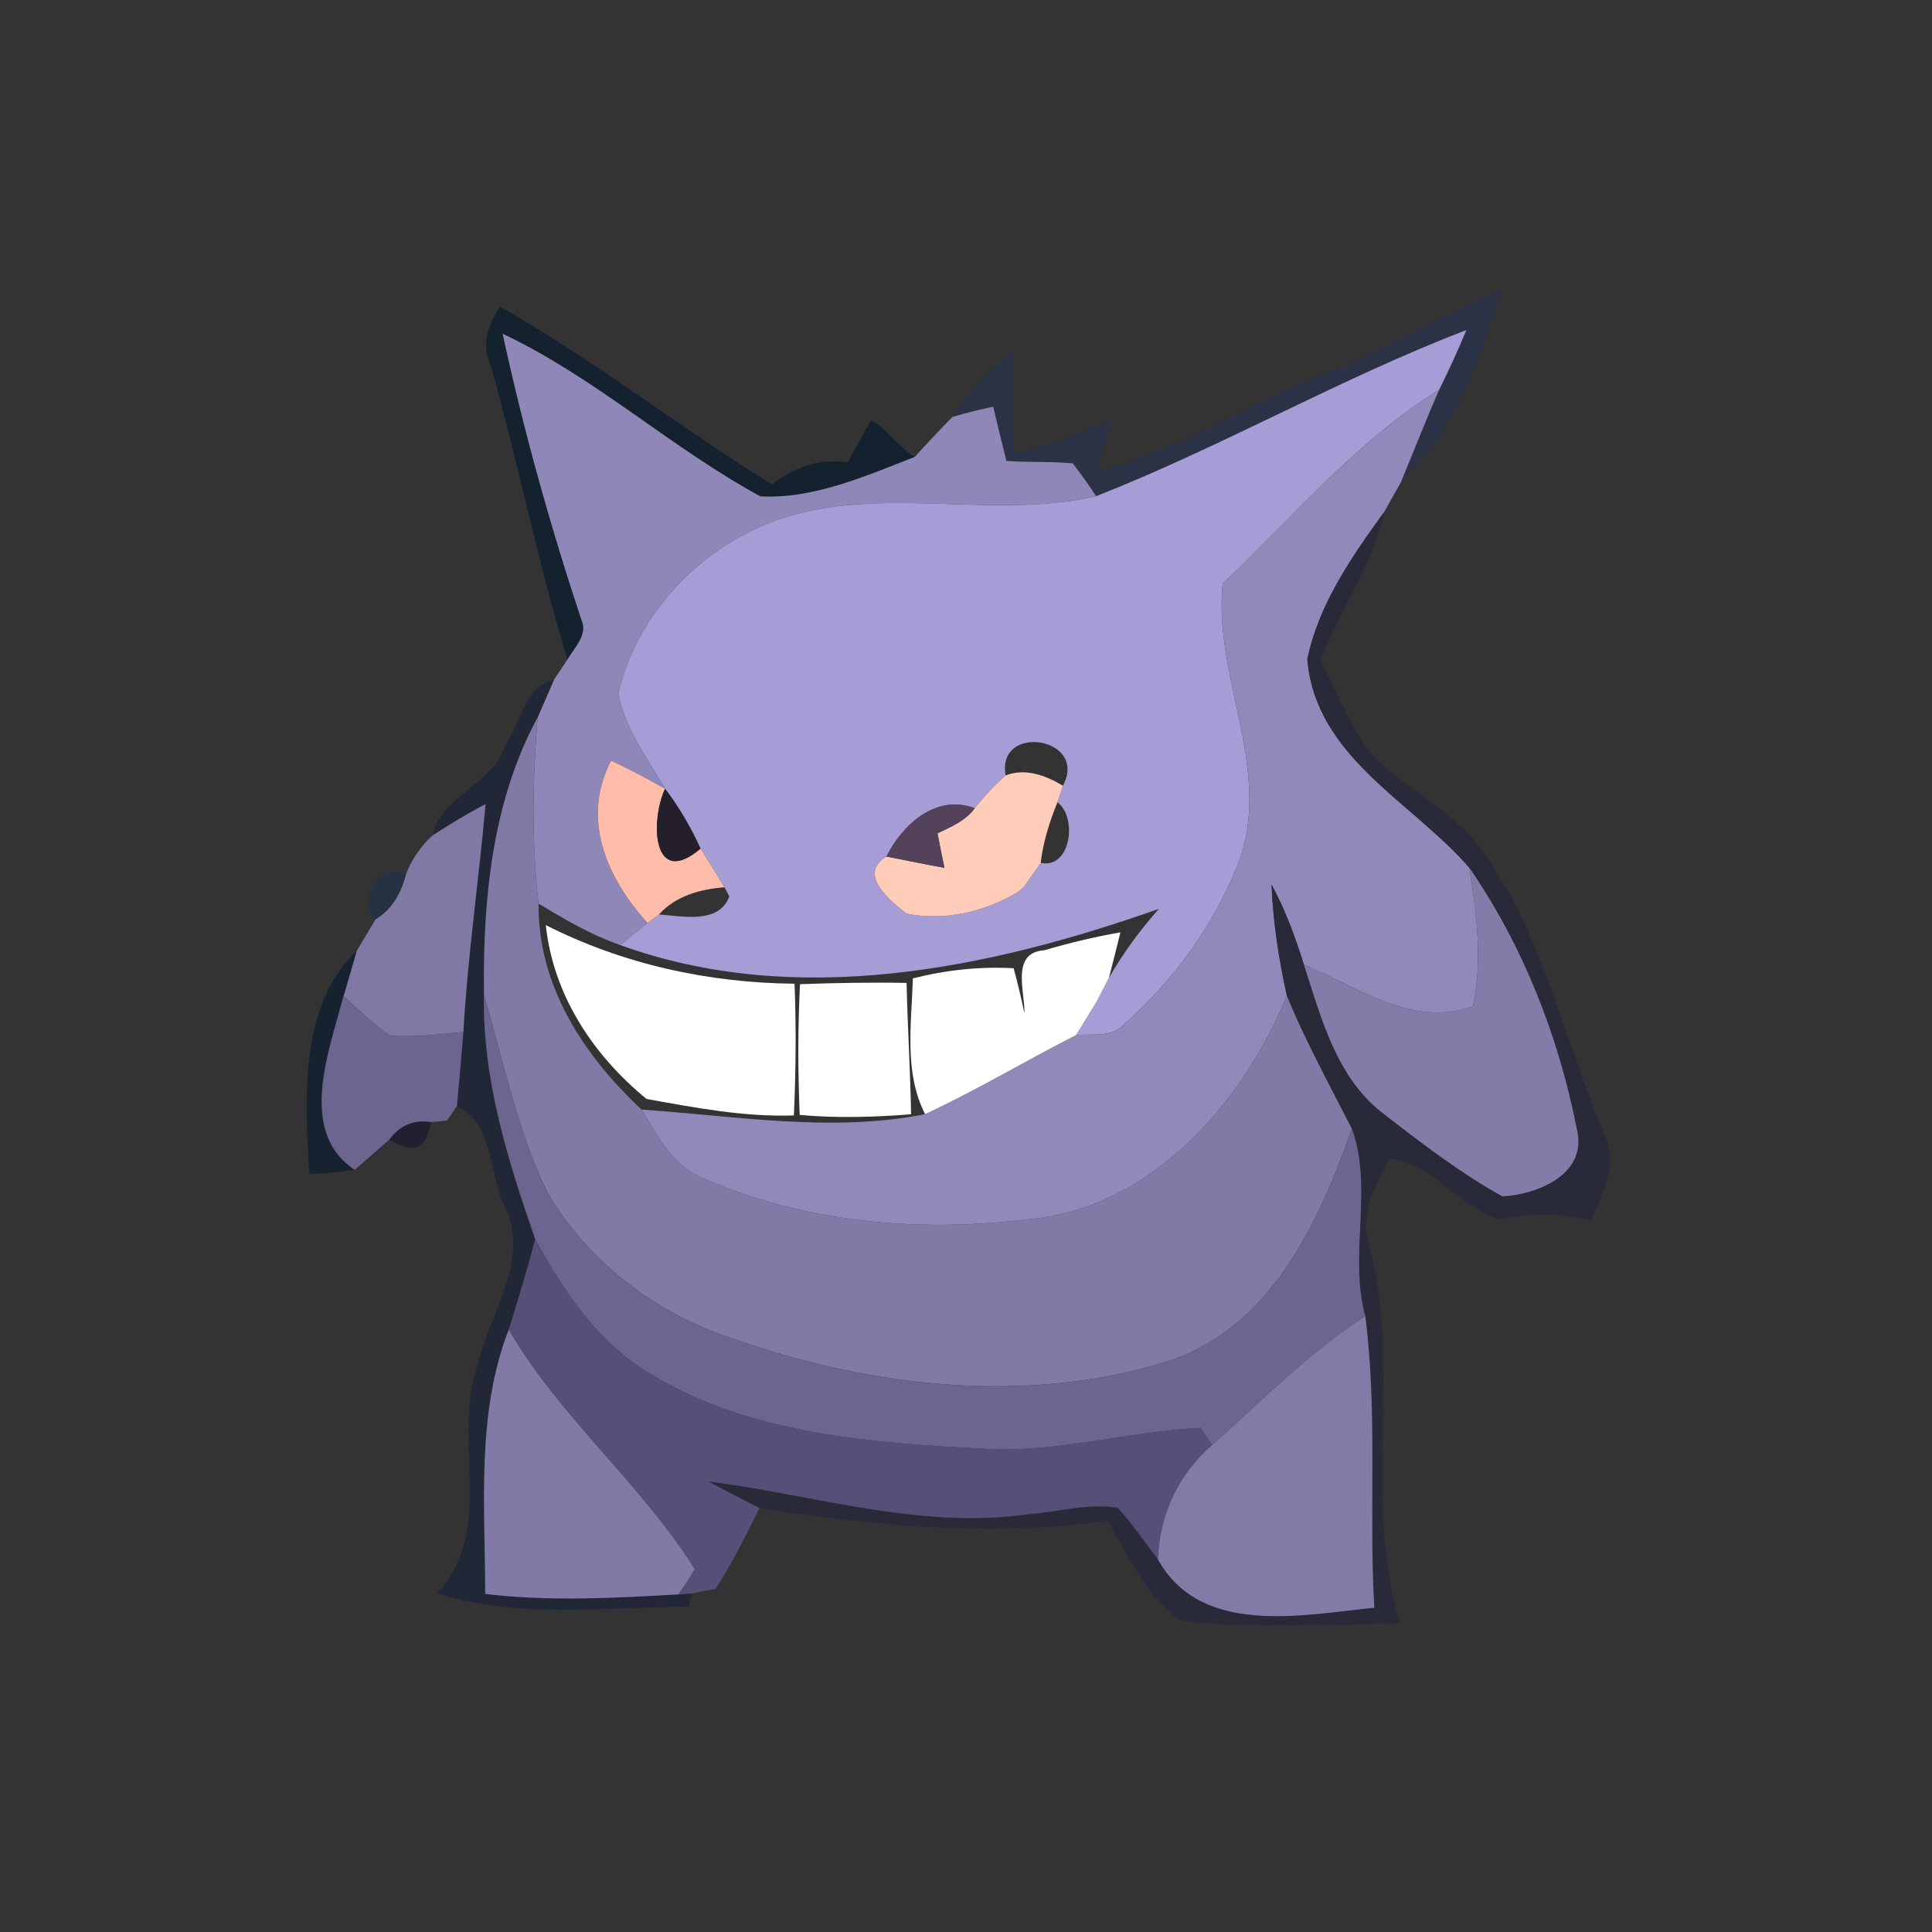 <?xml version="1.0" encoding="UTF-8" ?>
<!DOCTYPE svg PUBLIC "-//W3C//DTD SVG 1.1//EN" "http://www.w3.org/Graphics/SVG/1.1/DTD/svg11.dtd">
<svg width="120pt" height="120pt" viewBox="0 0 120 120" version="1.1" xmlns="http://www.w3.org/2000/svg">
<rect x="0" y="0" width="120" height="120" fill="#333333" stroke="none"/>
<g id="#2b3246fc">
<path fill="#2b3246" opacity="1.00" d=" M 82.90 22.97 C 86.44 21.56 89.67 19.49 93.21 18.05 C 92.05 22.31 90.20 26.87 87.00 29.98 C 87.80 28.06 88.55 26.12 89.39 24.21 C 89.99 22.99 90.56 21.76 91.08 20.50 C 83.23 23.51 75.89 27.75 68.08 30.82 C 67.63 30.12 67.14 29.44 66.63 28.78 C 65.26 28.65 63.88 28.73 62.51 28.63 C 62.23 27.51 61.95 26.38 61.69 25.26 C 60.83 25.44 59.99 25.65 59.15 25.90 C 60.16 24.35 61.41 22.95 62.91 21.86 C 63.00 23.97 62.92 26.09 62.99 28.21 C 65.08 27.68 67.09 26.87 69.12 26.14 C 68.77 27.19 68.42 28.25 68.07 29.30 C 73.32 27.95 77.86 24.86 82.90 22.97 Z" />
</g>
<g id="#14212fff">
<path fill="#14212f" opacity="1.00" d=" M 31.05 19.04 C 36.90 22.37 42.22 26.54 47.93 30.08 C 49.34 29.03 50.87 28.43 52.65 28.73 C 53.13 27.85 53.61 26.97 54.10 26.09 C 55.15 26.67 55.78 27.76 56.82 28.38 C 53.77 29.56 50.53 31.01 47.23 30.83 C 41.68 27.82 36.96 23.44 31.22 20.73 C 32.52 26.73 34.17 32.64 36.10 38.46 C 36.55 39.42 35.69 40.20 35.25 40.96 C 33.39 34.91 32.18 28.68 30.45 22.58 C 29.86 21.35 30.38 20.11 31.05 19.04 Z" />
</g>
<g id="#8f87b8ff">
<path fill="#8f87b8" opacity="1.00" d=" M 31.22 20.73 C 36.96 23.44 41.68 27.82 47.23 30.83 C 50.53 31.01 53.77 29.56 56.82 28.38 C 57.58 27.54 58.36 26.71 59.15 25.90 C 59.99 25.65 60.83 25.44 61.69 25.26 C 61.95 26.38 62.23 27.51 62.51 28.63 C 63.88 28.73 65.26 28.65 66.63 28.78 C 67.14 29.44 67.63 30.12 68.08 30.82 C 62.07 32.20 55.83 30.40 49.83 31.84 C 44.37 33.11 39.68 37.59 38.41 43.07 C 38.82 45.26 40.21 47.09 41.31 48.99 C 40.21 48.38 39.10 47.77 37.96 47.25 C 36.06 50.88 37.70 54.54 40.22 57.33 C 39.79 57.68 38.94 58.36 38.52 58.70 C 36.72 58.07 35.07 57.11 33.45 56.12 C 33.01 52.28 33.08 48.41 33.39 44.56 C 33.64 43.98 34.15 42.82 34.40 42.23 C 34.61 41.92 35.04 41.28 35.25 40.96 C 35.69 40.20 36.55 39.42 36.10 38.46 C 34.17 32.64 32.52 26.73 31.22 20.73 Z" />
</g>
<g id="#a69dd6ff">
<path fill="#a69dd6" opacity="1.00" d=" M 68.08 30.82 C 75.89 27.75 83.23 23.51 91.08 20.50 C 90.56 21.76 89.99 22.99 89.39 24.21 C 84.23 27.40 80.30 32.14 75.94 36.26 C 75.37 41.93 78.89 47.52 77.08 53.15 C 75.61 57.22 72.96 60.86 69.72 63.71 C 68.95 64.45 67.80 64.20 66.84 64.29 C 67.16 63.76 67.82 62.70 68.14 62.17 C 68.33 61.81 68.70 61.09 68.88 60.73 C 69.76 59.20 70.81 57.77 71.98 56.45 C 61.37 60.20 49.43 62.65 38.52 58.70 C 38.94 58.36 39.79 57.68 40.22 57.33 L 40.93 56.80 C 42.36 56.89 44.64 57.43 45.30 55.68 L 45.00 55.11 C 44.51 54.30 44.02 53.50 43.51 52.71 C 42.91 51.39 42.18 50.14 41.31 48.99 C 40.21 47.09 38.82 45.26 38.41 43.07 C 39.68 37.59 44.37 33.11 49.83 31.84 C 55.83 30.40 62.07 32.20 68.08 30.82 M 62.46 48.16 C 61.76 48.78 61.12 49.47 60.54 50.20 C 58.15 49.30 56.06 51.20 55.06 53.20 C 53.24 54.29 55.28 55.95 56.31 56.75 C 58.65 57.22 61.11 56.65 63.15 55.45 C 63.25 55.37 63.46 55.20 63.57 55.12 C 63.84 54.74 64.37 53.98 64.64 53.60 C 66.53 53.97 66.93 50.77 65.68 49.83 L 66.02 48.80 C 67.63 45.79 61.89 44.89 62.46 48.16 Z" />
</g>
<g id="#9189baff">
<path fill="#9189ba" opacity="1.00" d=" M 75.94 36.26 C 80.30 32.14 84.23 27.40 89.39 24.21 C 88.55 26.12 87.80 28.06 87.00 29.98 C 86.74 30.44 86.22 31.36 85.96 31.82 C 83.95 34.60 81.90 37.54 81.20 40.96 C 81.73 47.04 87.69 49.78 91.26 53.89 C 91.71 56.72 92.10 59.65 91.49 62.50 C 87.77 63.87 84.29 61.29 80.99 59.92 C 80.45 58.21 79.84 56.52 78.98 54.95 C 79.07 57.28 79.43 59.58 79.93 61.85 C 77.16 68.57 71.46 75.11 63.79 75.74 C 57.07 76.56 50.01 75.95 43.77 73.22 C 41.81 72.51 40.86 70.58 39.85 68.92 C 45.68 69.31 51.66 70.36 57.46 69.20 C 60.66 67.72 63.69 65.89 66.84 64.29 C 67.80 64.20 68.95 64.45 69.72 63.71 C 72.96 60.86 75.61 57.22 77.08 53.15 C 78.89 47.52 75.37 41.93 75.94 36.26 Z" />
</g>
<g id="#282939ff">
<path fill="#282939" opacity="1.00" d=" M 81.20 40.96 C 81.90 37.54 83.95 34.60 85.96 31.82 C 85.28 35.12 83.22 37.88 82.01 40.98 C 82.89 42.76 83.73 44.57 84.72 46.29 C 86.63 48.74 89.71 49.90 91.67 52.32 C 95.73 57.63 97.06 64.31 99.60 70.36 C 100.56 72.18 99.57 74.12 98.80 75.80 C 96.90 75.34 94.99 75.35 93.08 75.73 C 90.58 74.97 88.82 72.06 86.21 71.99 C 85.55 73.54 84.53 75.17 84.93 76.93 C 87.17 84.74 84.57 93.02 86.96 100.82 C 82.44 100.90 77.88 101.15 73.37 100.68 C 71.19 99.15 70.08 96.69 68.81 94.45 C 61.59 95.49 54.33 94.76 47.17 93.67 C 46.10 93.12 45.03 92.57 43.98 92.01 C 50.63 92.86 57.25 95.04 64.01 94.03 C 65.80 93.90 67.62 93.35 69.42 93.65 C 70.34 94.65 71.10 95.78 71.92 96.86 C 74.60 101.66 80.85 100.31 85.36 99.86 C 85.01 93.83 85.58 87.76 84.80 81.75 C 83.76 77.93 85.31 73.80 83.97 70.12 C 82.58 67.38 81.09 64.69 79.93 61.85 C 79.43 59.58 79.07 57.28 78.98 54.95 C 79.84 56.52 80.45 58.21 80.99 59.92 C 82.05 63.19 82.99 66.86 85.82 69.09 C 88.22 70.95 90.65 72.83 93.32 74.31 C 95.54 74.18 98.63 72.92 97.94 70.13 C 96.81 64.37 94.60 58.74 91.26 53.89 C 87.69 49.78 81.73 47.04 81.20 40.96 Z" />
</g>
<g id="#212736fc">
<path fill="#212736" opacity="1.00" d=" M 31.40 46.26 C 32.35 44.93 32.58 42.59 34.40 42.23 C 34.15 42.82 33.64 43.98 33.39 44.56 C 30.55 49.82 29.99 55.92 30.06 61.79 C 29.96 67.03 31.54 72.07 33.24 76.96 C 32.76 78.85 32.18 80.72 31.60 82.58 C 29.57 87.81 30.13 93.52 30.14 99.00 C 34.12 99.48 38.14 99.26 42.13 99.03 L 42.97 98.97 L 42.76 99.80 C 37.57 99.78 32.16 100.61 27.15 98.95 C 30.86 94.96 27.98 89.29 29.71 84.63 C 30.50 81.40 33.01 78.15 31.29 74.80 C 30.35 72.77 30.65 69.80 28.38 68.70 C 28.52 67.17 28.66 65.64 28.78 64.10 C 29.05 59.36 29.74 54.66 30.16 49.94 C 29.04 50.53 27.95 51.19 26.88 51.88 C 27.48 49.30 30.64 48.75 31.40 46.26 Z" />
</g>
<g id="#817aa6ff">
<path fill="#817aa6" opacity="1.00" d=" M 30.06 61.79 C 29.99 55.92 30.55 49.82 33.39 44.56 C 33.08 48.41 33.01 52.28 33.45 56.12 C 33.40 61.23 36.25 65.55 39.85 68.92 C 40.86 70.58 41.81 72.51 43.77 73.22 C 50.01 75.95 57.07 76.56 63.79 75.74 C 71.46 75.11 77.16 68.57 79.93 61.85 C 81.09 64.69 82.58 67.38 83.97 70.12 C 81.88 75.98 78.97 82.40 72.58 84.54 C 63.90 87.25 54.34 86.19 45.85 83.26 C 40.95 81.73 36.53 78.45 33.96 73.98 C 32.12 70.11 31.25 65.88 30.06 61.79 Z" />
<path fill="#817aa6" opacity="1.00" d=" M 30.14 99.00 C 30.13 93.52 29.57 87.81 31.60 82.58 C 34.79 88.05 39.80 92.12 43.16 97.46 C 42.84 98.00 42.50 98.52 42.13 99.03 C 38.14 99.26 34.12 99.48 30.14 99.00 Z" />
</g>
<g id="#ffbcabff">
<path fill="#ffbcab" opacity="1.00" d=" M 37.96 47.25 C 39.10 47.77 40.21 48.38 41.31 48.99 C 40.38 50.97 40.52 55.24 43.51 52.71 C 44.02 53.50 44.51 54.30 45.00 55.11 C 43.49 55.23 41.97 55.64 40.93 56.80 L 40.22 57.33 C 37.70 54.54 36.06 50.88 37.96 47.25 Z" />
</g>
<g id="#ffccbaff">
<path fill="#ffccba" opacity="1.00" d=" M 62.46 48.16 C 63.71 47.69 64.93 48.16 66.02 48.80 L 65.68 49.83 C 65.19 51.04 64.79 52.29 64.64 53.60 C 64.37 53.98 63.84 54.74 63.57 55.12 C 63.46 55.20 63.25 55.37 63.15 55.45 C 61.11 56.65 58.65 57.22 56.31 56.75 C 55.28 55.95 53.24 54.29 55.06 53.20 C 56.26 53.43 57.46 53.69 58.66 53.90 C 58.51 53.19 58.36 52.48 58.23 51.76 C 59.07 51.35 59.97 50.99 60.54 50.20 C 61.12 49.47 61.76 48.78 62.46 48.16 Z" />
</g>
<g id="#241f2bff">
<path fill="#241f2b" opacity="1.00" d=" M 41.31 48.99 C 42.18 50.14 42.91 51.39 43.51 52.71 C 40.52 55.24 40.38 50.97 41.31 48.99 Z" />
</g>
<g id="#8079a5ff">
<path fill="#8079a5" opacity="1.00" d=" M 26.88 51.88 C 27.95 51.19 29.04 50.53 30.16 49.94 C 29.74 54.66 29.05 59.36 28.78 64.10 C 27.26 64.23 25.74 64.45 24.22 64.32 C 23.17 63.61 22.27 62.71 21.34 61.85 C 21.54 61.16 21.95 59.77 22.15 59.07 C 22.45 58.58 23.04 57.58 23.33 57.09 C 24.35 56.49 24.92 55.45 25.20 54.34 C 25.56 53.39 26.12 52.57 26.88 51.88 Z" />
</g>
<g id="#54415aff">
<path fill="#54415a" opacity="1.00" d=" M 55.06 53.20 C 56.06 51.20 58.15 49.30 60.54 50.20 C 59.97 50.99 59.07 51.35 58.23 51.76 C 58.36 52.48 58.51 53.19 58.66 53.90 C 57.46 53.69 56.26 53.43 55.06 53.20 Z" />
</g>
<g id="#263144ff">
<path fill="#263144" opacity="1.00" d=" M 23.33 57.09 C 22.00 56.03 23.74 53.35 25.20 54.34 C 24.92 55.45 24.35 56.49 23.33 57.09 Z" />
</g>
<g id="#837ba8ff">
<path fill="#837ba8" opacity="1.00" d=" M 91.26 53.89 C 94.60 58.74 96.81 64.37 97.94 70.13 C 98.63 72.92 95.54 74.18 93.32 74.31 C 90.65 72.83 88.22 70.95 85.82 69.09 C 82.99 66.86 82.05 63.19 80.99 59.92 C 84.29 61.29 87.77 63.87 91.49 62.50 C 92.10 59.65 91.71 56.72 91.26 53.89 Z" />
</g>
<g id="#3a2c6aff">
<path fill="#3a2c6a" opacity="1.00" d=" M 63.15 55.45 C 63.25 55.37 63.46 55.20 63.57 55.12 C 63.46 55.20 63.25 55.37 63.15 55.45 Z" />
</g>
<g id="#ffffffff">
<path fill="#ffffff" opacity="1.00" d=" M 33.90 57.46 C 38.69 59.89 43.99 61.05 49.35 61.10 C 49.46 63.83 49.43 66.56 49.31 69.28 C 46.23 69.39 43.18 68.80 40.16 68.26 C 36.83 65.53 34.37 61.82 33.90 57.46 Z" />
<path fill="#ffffff" opacity="1.00" d=" M 64.88 59.02 C 66.43 58.56 68.00 58.19 69.59 57.91 C 69.42 58.62 69.06 60.03 68.88 60.73 C 68.70 61.09 68.33 61.81 68.14 62.17 C 67.82 62.70 67.16 63.76 66.84 64.29 C 63.69 65.89 60.66 67.72 57.46 69.20 C 56.13 66.61 56.62 63.56 56.70 60.77 C 58.74 60.25 60.86 60.02 62.96 60.14 C 63.21 61.06 63.43 61.99 63.63 62.93 C 63.67 61.61 62.75 59.15 64.88 59.02 Z" />
<path fill="#ffffff" opacity="1.00" d=" M 49.69 61.13 C 51.89 61.05 54.10 61.01 56.31 61.05 C 56.37 63.77 56.54 66.49 56.59 69.21 C 54.29 69.39 51.98 69.46 49.67 69.25 C 49.56 66.55 49.55 63.84 49.69 61.13 Z" />
</g>
<g id="#162230ff">
<path fill="#162230" opacity="1.00" d=" M 19.21 72.92 C 18.94 68.32 18.56 62.45 22.15 59.07 C 21.95 59.77 21.54 61.16 21.34 61.85 C 20.46 65.24 18.45 70.27 22.03 72.66 C 21.09 72.79 20.16 72.88 19.21 72.92 Z" />
</g>
<g id="#6b658fff">
<path fill="#6b658f" opacity="1.00" d=" M 22.03 72.66 C 18.45 70.27 20.46 65.24 21.34 61.85 C 22.27 62.71 23.17 63.61 24.22 64.32 C 25.74 64.45 27.26 64.23 28.78 64.10 C 28.66 65.64 28.52 67.17 28.38 68.70 L 27.76 69.60 L 26.76 69.70 C 25.68 69.54 24.83 69.91 24.19 70.78 C 23.65 71.25 22.57 72.19 22.03 72.66 Z" />
<path fill="#6b658f" opacity="1.00" d=" M 30.06 61.79 C 31.25 65.88 32.12 70.11 33.96 73.98 C 36.53 78.45 40.95 81.73 45.85 83.26 C 54.34 86.19 63.90 87.25 72.58 84.54 C 78.97 82.40 81.88 75.98 83.97 70.12 C 85.31 73.80 83.76 77.93 84.80 81.75 C 81.30 84.01 78.38 87.01 75.28 89.76 C 75.10 89.49 74.75 88.96 74.58 88.69 C 70.03 88.91 65.57 90.29 60.98 89.98 C 54.03 89.61 46.69 89.09 40.57 85.44 C 37.24 83.53 35.02 80.27 33.24 76.96 C 31.54 72.07 29.96 67.03 30.06 61.79 Z" />
</g>
<g id="#222030ff">
<path fill="#222030" opacity="1.00" d=" M 24.19 70.78 C 24.83 69.91 25.68 69.54 26.76 69.70 C 26.53 71.36 25.68 71.72 24.19 70.78 Z" />
</g>
<g id="#565078ff">
<path fill="#565078" opacity="1.00" d=" M 33.24 76.96 C 35.02 80.27 37.24 83.53 40.57 85.44 C 46.69 89.09 54.03 89.61 60.98 89.98 C 65.57 90.29 70.03 88.91 74.58 88.69 C 74.75 88.96 75.10 89.49 75.28 89.76 C 73.18 91.57 72.02 94.10 71.92 96.86 C 71.10 95.78 70.34 94.65 69.42 93.65 C 67.62 93.35 65.80 93.90 64.01 94.03 C 57.25 95.04 50.63 92.86 43.98 92.01 C 45.03 92.57 46.10 93.12 47.17 93.67 C 46.34 95.37 45.48 97.08 44.45 98.68 C 44.08 98.75 43.34 98.89 42.97 98.97 L 42.13 99.03 C 42.50 98.52 42.84 98.00 43.16 97.46 C 39.80 92.12 34.79 88.05 31.60 82.58 C 32.18 80.72 32.76 78.85 33.24 76.96 Z" />
</g>
<g id="#827aa7ff">
<path fill="#827aa7" opacity="1.00" d=" M 75.28 89.76 C 78.38 87.01 81.30 84.01 84.80 81.75 C 85.58 87.76 85.01 93.83 85.36 99.86 C 80.85 100.31 74.60 101.66 71.92 96.86 C 72.02 94.10 73.18 91.57 75.28 89.76 Z" />
</g>
</svg>
